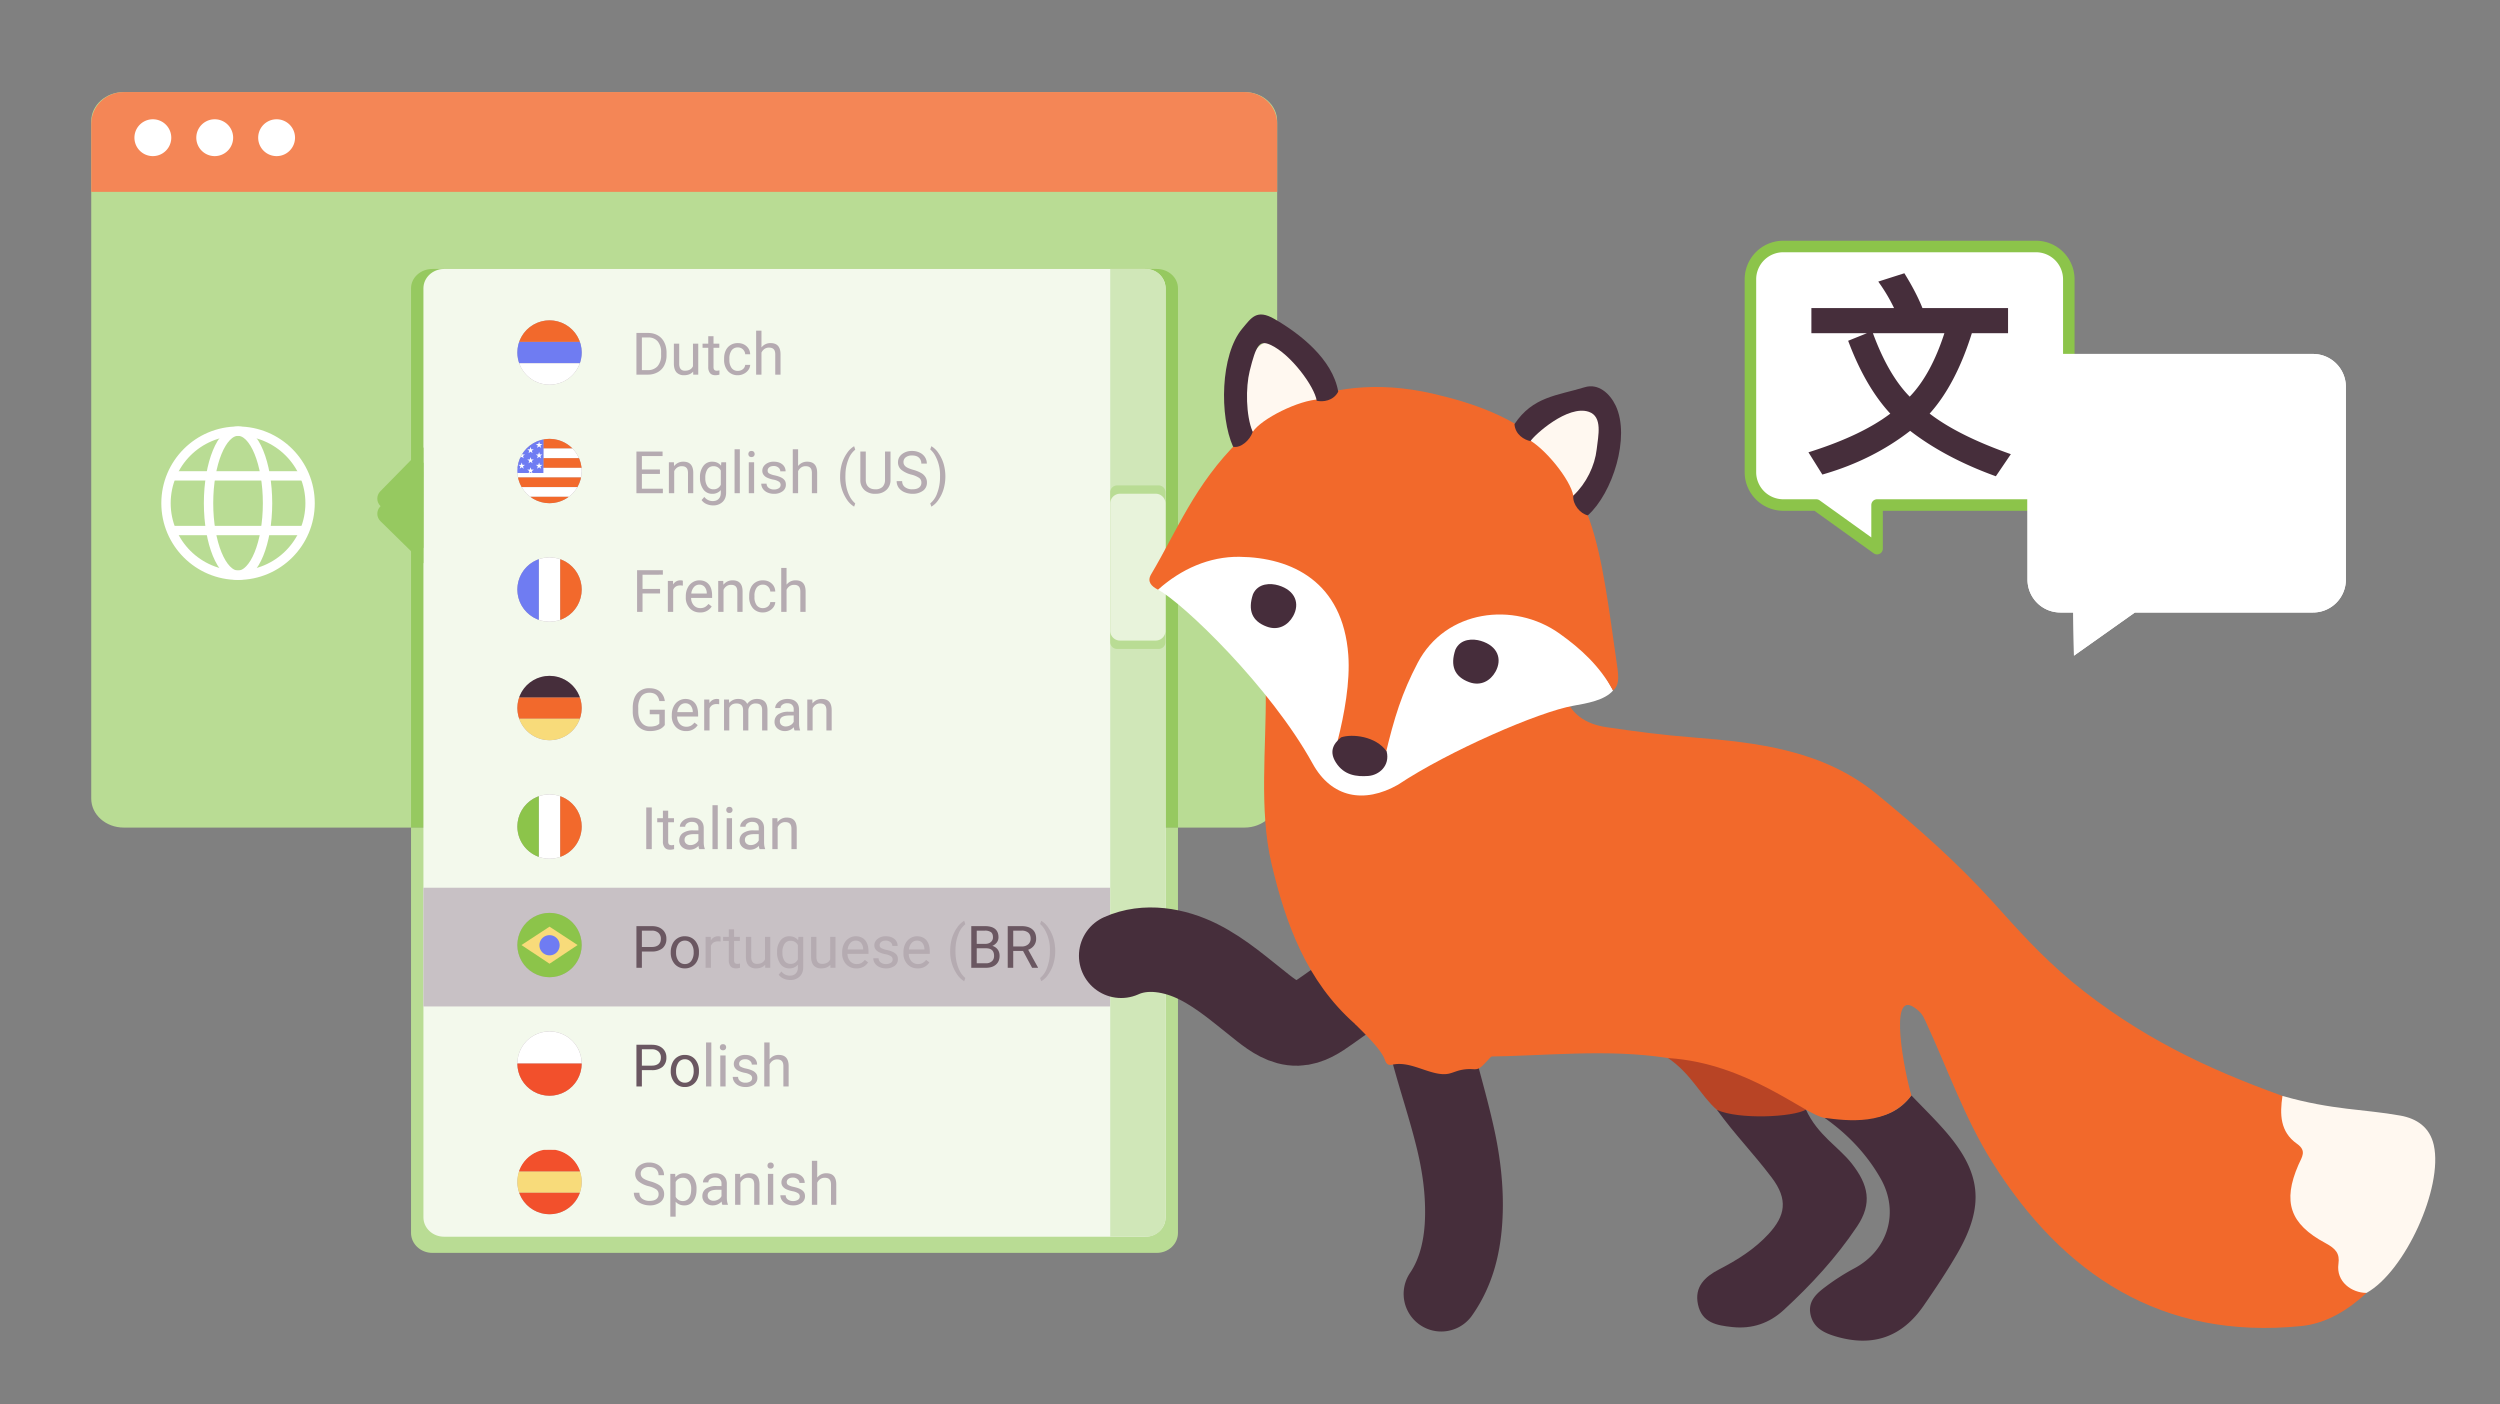 <?xml version="1.0" encoding="UTF-8" standalone="no"?>
<svg viewBox="0 0 267 150" xmlns="http://www.w3.org/2000/svg" xml:space="preserve" style="fill-rule:evenodd;clip-rule:evenodd;stroke-linejoin:round;stroke-miterlimit:10" xmlns:xlink="http://www.w3.org/1999/xlink">
  <rect x="0" y="0" width="267" height="150" fill="#808080" stroke="none"/>
  <defs>
    <path style="fill:none" d="M0 0h266v150H0z" id="reuse-0"/>
    <path d="M0 23.002h-19.024l-6.506 4.61-.078-4.61h-1.374a3.511 3.511 0 0 1-3.511-3.511v-20.59a3.511 3.511 0 0 1 3.511-3.511H0a3.511 3.511 0 0 1 3.511 3.511v20.59A3.511 3.511 0 0 1 0 23.002" style="fill:#fff" id="reuse-1"/>
    <path d="M-1.967-1.967a1.967 1.967 0 1 0 0 3.935 1.967 1.967 0 0 0 0-3.935" style="fill:#fff;fill-rule:nonzero" id="reuse-2"/>
    <path d="m.154-.528.003.066a.191.191 0 0 1 .158-.076c.112 0 .168.063.169.189V0h-.09v-.35C.393-.388.385-.416.367-.434.35-.452.324-.461.288-.461a.13.13 0 0 0-.078.023.155.155 0 0 0-.051.062V0H.068v-.528h.086Z" style="fill:#b5abb1;fill-rule:nonzero" id="reuse-3"/>
    <path d="M.047-.269a.31.31 0 0 1 .057-.196.182.182 0 0 1 .151-.073c.065 0 .115.023.151.068l.005-.058h.082v.515c0 .069-.02.123-.061.162a.225.225 0 0 1-.163.059.279.279 0 0 1-.112-.024.2.2 0 0 1-.083-.067L.121.063a.177.177 0 0 0 .142.071C.307.134.341.122.365.097.39.072.402.038.402-.007v-.046A.184.184 0 0 1 .254.01a.18.18 0 0 1-.15-.075.33.33 0 0 1-.057-.204Zm.091.011a.24.24 0 0 0 .036.14.12.12 0 0 0 .103.051.13.13 0 0 0 .125-.078v-.241a.133.133 0 0 0-.124-.075.12.12 0 0 0-.103.051.256.256 0 0 0-.037.152Z" style="fill:#b5abb1;fill-rule:nonzero" id="reuse-4"/>
    <path style="fill:#b5abb1;fill-rule:nonzero" d="M.076-.75h.09V0h-.09z" id="reuse-5"/>
    <path d="M.167 0H.076v-.528h.091V0ZM.069-.668c0-.015.004-.027.013-.038.009-.01.022-.015.04-.015.018 0 .031.005.04.015a.057.057 0 0 1 .014.038.052.052 0 0 1-.014.036c-.009.01-.022.015-.04.015-.018 0-.031-.005-.04-.015a.052.052 0 0 1-.013-.036Z" style="fill:#b5abb1;fill-rule:nonzero" id="reuse-6"/>
    <path d="M.376-.14a.064.064 0 0 0-.028-.057.255.255 0 0 0-.096-.035.45.45 0 0 1-.109-.035.155.155 0 0 1-.059-.049.115.115 0 0 1-.02-.067c0-.044.019-.08.055-.11A.217.217 0 0 1 .26-.538c.06 0 .108.015.146.046a.148.148 0 0 1 .055.119h-.09a.082.082 0 0 0-.032-.064.117.117 0 0 0-.079-.027c-.033 0-.059.007-.077.022a.066.066 0 0 0-.028.056c0 .022.008.038.026.049a.31.31 0 0 0 .093.032c.045.01.082.022.11.036a.16.16 0 0 1 .062.05c.014.02.02.044.02.073a.135.135 0 0 1-.056.113.235.235 0 0 1-.147.043.268.268 0 0 1-.113-.023.188.188 0 0 1-.076-.062.156.156 0 0 1-.028-.088h.091a.088.088 0 0 0 .036.072.142.142 0 0 0 .09.027.145.145 0 0 0 .082-.021.063.063 0 0 0 .031-.055Z" style="fill:#b5abb1;fill-rule:nonzero" id="reuse-7"/>
    <path d="M.159-.464a.19.19 0 0 1 .156-.074c.112 0 .168.063.169.189V0h-.09v-.35C.393-.388.385-.416.367-.434.35-.452.324-.461.288-.461a.13.13 0 0 0-.078.023.155.155 0 0 0-.051.062V0H.068v-.75h.091v.286Z" style="fill:#b5abb1;fill-rule:nonzero" id="reuse-8"/>
    <path d="M.065-.289c0-.073.01-.144.029-.211.02-.068.05-.13.089-.185a.378.378 0 0 1 .121-.117l.019.059a.384.384 0 0 0-.117.167.715.715 0 0 0-.05.252l-.001.041c0 .126.023.235.069.327a.388.388 0 0 0 .099.13L.304.229A.39.39 0 0 1 .18.108a.676.676 0 0 1-.115-.397Z" style="fill:#b5abb1;fill-rule:nonzero" id="reuse-9"/>
    <path d="M.292-.317a.443.443 0 0 1-.176-.085.164.164 0 0 1-.054-.125c0-.056.022-.102.067-.139a.268.268 0 0 1 .174-.055.29.29 0 0 1 .131.029.212.212 0 0 1 .089.078.198.198 0 0 1 .031.109H.46a.133.133 0 0 0-.041-.102C.392-.632.353-.644.303-.644a.167.167 0 0 0-.108.031.1.1 0 0 0-.039.084c0 .029.013.054.037.074.025.02.067.038.126.055a.587.587 0 0 1 .138.055.2.2 0 0 1 .074.07.172.172 0 0 1 .025.094.167.167 0 0 1-.068.139.292.292 0 0 1-.18.052.35.35 0 0 1-.137-.028.24.24 0 0 1-.098-.077.197.197 0 0 1-.034-.111h.094c0 .043.016.077.048.102a.2.2 0 0 0 .127.037c.05 0 .088-.01.114-.03A.1.1 0 0 0 .461-.18a.095.095 0 0 0-.036-.08.417.417 0 0 0-.133-.057Z" style="fill:#b5abb1;fill-rule:nonzero" id="reuse-10"/>
    <path d="M.277-.284c0 .073-.01.142-.029.209a.61.61 0 0 1-.087.184.365.365 0 0 1-.123.12L.019.174a.387.387 0 0 0 .12-.179.767.767 0 0 0 .047-.269V-.29a.683.683 0 0 0-.081-.348.38.38 0 0 0-.086-.109l.019-.055a.37.37 0 0 1 .122.119.638.638 0 0 1 .088.184.787.787 0 0 1 .029.215Z" style="fill:#b5abb1;fill-rule:nonzero" id="reuse-11"/>
    <path d="M.288.01a.231.231 0 0 1-.175-.071.262.262 0 0 1-.068-.189v-.016c0-.053.01-.099.03-.14a.228.228 0 0 1 .084-.097.214.214 0 0 1 .117-.035c.069 0 .122.023.161.068.038.045.057.11.057.194v.038H.136a.186.186 0 0 0 .045.126c.03.032.067.048.111.048a.163.163 0 0 0 .082-.019.238.238 0 0 0 .058-.052l.055.043A.222.222 0 0 1 .288.01ZM.276-.464a.117.117 0 0 0-.091.04.192.192 0 0 0-.046.111h.264v-.006a.17.17 0 0 0-.037-.107.114.114 0 0 0-.09-.038Z" style="fill:#b5abb1;fill-rule:nonzero" id="reuse-12"/>
    <path d="M.324-.447a.215.215 0 0 0-.045-.004c-.059 0-.099.026-.12.076V0H.068v-.528h.088l.002.061a.14.14 0 0 1 .126-.071c.017 0 .031.002.04.007v.084Z" style="fill:#b5abb1;fill-rule:nonzero" id="reuse-13"/>
    <path d="M.395 0a.157.157 0 0 1-.013-.056.2.2 0 0 1-.151.066.19.19 0 0 1-.128-.044.145.145 0 0 1-.05-.112c0-.055.021-.098.063-.129A.3.3 0 0 1 .292-.32H.38v-.042a.1.1 0 0 0-.028-.075C.333-.456.305-.465.269-.465a.13.13 0 0 0-.081.024c-.022.016-.033.036-.033.059H.064c0-.026.009-.052.028-.076a.197.197 0 0 1 .076-.059.264.264 0 0 1 .106-.021c.061 0 .108.015.143.046.034.03.052.072.054.125v.243c0 .049.006.088.018.116V0H.395Zm-.15-.069a.153.153 0 0 0 .08-.022.126.126 0 0 0 .055-.057v-.108H.31c-.111 0-.166.032-.166.097 0 .028.009.05.028.066a.109.109 0 0 0 .073.024Z" style="fill:#b5abb1;fill-rule:nonzero" id="reuse-14"/>
    <path d="M.28-.064c.033 0 .061-.01.085-.029a.106.106 0 0 0 .04-.074H.49a.159.159 0 0 1-.031.087.205.205 0 0 1-.077.065A.214.214 0 0 1 .28.01a.216.216 0 0 1-.171-.072.285.285 0 0 1-.064-.197v-.015c0-.052.009-.098.028-.138a.212.212 0 0 1 .082-.093.23.23 0 0 1 .125-.033c.059 0 .108.018.147.053.04.036.061.082.063.138H.405a.128.128 0 0 0-.039-.084.12.12 0 0 0-.086-.033.127.127 0 0 0-.107.05.234.234 0 0 0-.038.143v.017a.23.23 0 0 0 .038.141.126.126 0 0 0 .107.049Z" style="fill:#b5abb1;fill-rule:nonzero" id="reuse-15"/>
    <path d="M.191-.656v.128H.29v.07H.191v.328c0 .021.004.037.013.047.009.011.024.016.045.016.01 0 .025-.002.043-.006V0a.245.245 0 0 1-.069.01C.182.01.152-.002.131-.027a.16.16 0 0 1-.03-.104v-.327H.004v-.07h.097v-.128h.09Z" style="fill:#b5abb1;fill-rule:nonzero" id="reuse-16"/>
    <path d="M.395-.052C.359-.011.308.01.24.01a.167.167 0 0 1-.129-.049C.082-.072.067-.12.066-.185v-.343h.091v.341c0 .08.032.12.097.12.069 0 .115-.026.138-.077v-.384h.09V0H.396L.395-.052Z" style="fill:#b5abb1;fill-rule:nonzero" id="reuse-17"/>
    <path d="M.176-.278V0H.083v-.711h.262c.078 0 .138.02.183.06a.2.2 0 0 1 .066.157.202.202 0 0 1-.065.16.276.276 0 0 1-.185.056H.176Zm0-.077h.169c.05 0 .088-.012.115-.035C.487-.414.5-.448.5-.493a.135.135 0 0 0-.04-.102.16.16 0 0 0-.11-.039H.176v.279Z" style="fill:#6a5761;fill-rule:nonzero" id="reuse-18"/>
    <path d="M.044-.269a.32.32 0 0 1 .031-.14.225.225 0 0 1 .209-.129c.072 0 .13.025.175.075a.287.287 0 0 1 .066.198v.007a.31.31 0 0 1-.029.138.227.227 0 0 1-.211.13.223.223 0 0 1-.174-.075.29.29 0 0 1-.067-.198v-.006Zm.091.011a.23.23 0 0 0 .041.141.132.132 0 0 0 .109.053.13.13 0 0 0 .11-.054.247.247 0 0 0 .04-.151.23.23 0 0 0-.041-.141.132.132 0 0 0-.11-.054.133.133 0 0 0-.108.053.25.25 0 0 0-.041.153Z" style="fill:#6a5761;fill-rule:nonzero" id="reuse-19"/>
    <path d="M-3.436-3.436a3.435 3.435 0 1 0 0 6.87 3.435 3.435 0 0 0 0-6.87" style="fill:#b5abb1" id="reuse-20"/>
    <path d="m0-.667.082.255h.269l-.217.157L.216 0 0-.158-.217 0l.083-.255-.217-.157h.268L0-.667Z" style="fill:#fff;fill-rule:nonzero" id="reuse-21"/>
    <path d="m0-.667.083.255h.268l-.217.157L.217 0 0-.158-.216 0l.082-.255-.217-.157h.269L0-.667Z" style="fill:#fff;fill-rule:nonzero" id="reuse-22"/>
    <path d="m0-.667.082.254h.269l-.217.158L.216 0 0-.158-.217 0l.083-.255-.217-.158h.268L0-.667Z" style="fill:#fff;fill-rule:nonzero" id="reuse-23"/>
    <path d="M-8.125-7.354h6.582c.611 0 1.105.495 1.106 1.105V.18l-7.688-7.534Z" style="fill:#96c960" id="reuse-24"/>
  </defs>
  <g transform="translate(.5)">
    <use style="fill:none" xlink:href="#reuse-0"/>
    <clipPath id="a">
      <use xlink:href="#reuse-0"/>
    </clipPath>
    <g clip-path="url(#a)">
      <path d="M0 22.954h-16.968v4.658l-6.491-4.658h-3.523a3.511 3.511 0 0 1-3.511-3.511v-20.59a3.511 3.511 0 0 1 3.511-3.511H0a3.511 3.511 0 0 1 3.511 3.511v20.59A3.511 3.511 0 0 1 0 22.954Z" style="fill:#fff;stroke:#8cc44a;stroke-width:1.23px" transform="translate(216.938 30.983)"/>
      <use style="fill:#fff" transform="translate(246.529 42.413)" xlink:href="#reuse-1"/>
      <use style="fill:#8cc44a" transform="translate(246.529 42.413)" xlink:href="#reuse-1"/>
      <path d="M0-8.876h7.633C6.681-5.931 5.436-3.654 3.928-2.1 2.414-3.63 1.102-5.89.021-8.82L0-8.876ZM14.376 3.917c-3.553-1.275-6.35-2.689-8.319-4.206 1.855-2.061 3.371-4.947 4.507-8.587h3.867v-2.684H5.288c-.423-1.066-1.032-2.25-1.812-3.524l-.119-.195-2.786.889.225.324a17.81 17.81 0 0 1 1.459 2.506h-8.828v2.684h5.932l-2.006.809.102.267c1.19 3.119 2.669 5.645 4.4 7.513-2.002 1.522-4.823 2.873-8.386 4.018l-.356.114 1.486 2.376.212-.062C-1.742 5.15 1.34 3.6 3.975 1.551c2.44 1.887 5.447 3.493 8.94 4.774l.213.078 1.601-2.359-.353-.127Z" style="fill:#462e3b;fill-rule:nonzero" transform="translate(199.529 44.462)"/>
      <path d="M0 5.531h8.226L4.127-4.041 0 5.531Zm11.377 7.336L9.229 7.881H-1.003l-2.15 4.986h-2.982l9-20.203H5.33l8.997 20.203h-2.95Z" style="fill:#fff;fill-rule:nonzero" transform="translate(228.924 48.805)"/>
      <path d="M0-45.431v43.298C0-.957 1.022 0 2.279 0h77.363c1.256 0 2.267-.957 2.267-2.133v-43.298H0Z" style="fill:#b9dc94" transform="translate(43.398 133.808)"/>
      <path d="M0-72.35V.001c0 1.711-1.559 3.1-3.479 3.1h-119.709c-1.91 0-3.469-1.38-3.469-3.091v-72.36c0-1.711 1.559-3.101 3.48-3.101H-3.479c1.92 0 3.479 1.39 3.479 3.101" style="fill:#b9dc94;fill-rule:nonzero" transform="translate(135.901 85.284)"/>
      <path d="M0-3.882v7.271h-126.657v-7.271c0-1.871 1.559-3.389 3.48-3.389H-3.479C-1.559-7.271 0-5.753 0-3.882" style="fill:#f48656;fill-rule:nonzero" transform="translate(135.901 17.104)"/>
      <use style="fill:#fff;fill-rule:nonzero" transform="matrix(0 -1 -1 0 15.825 12.739)" xlink:href="#reuse-2"/>
      <use style="fill:#fff;fill-rule:nonzero" transform="matrix(0 -1 -1 0 22.433 12.739)" xlink:href="#reuse-2"/>
      <use style="fill:#fff;fill-rule:nonzero" transform="matrix(0 -1 -1 0 29.042 12.739)" xlink:href="#reuse-2"/>
      <path d="M0 59.652V2.065C0 .926-1.011 0-2.268 0H-79.63c-1.257 0-2.279.926-2.279 2.065v57.587H0Z" style="fill:#96c960" transform="translate(125.308 28.725)"/>
      <path d="M0-99.227V.001C0 1.14-.978 2.065-2.193 2.065h-74.863c-1.215 0-2.205-.925-2.205-2.064v-99.228c0-1.139.99-2.065 2.205-2.065h74.863c1.215 0 2.193.926 2.193 2.065" style="fill:#f3f9ec" transform="translate(123.983 130.017)"/>
      <path style="fill:#c8c1c5" d="M44.722 42.51h73.348v12.681H44.722z" transform="matrix(-1 0 0 1 162.792 52.299)"/>
      <path d="M0-99.227V.001a2.057 2.057 0 0 1-2.054 2.064h-3.85v-103.357h3.85c1.139 0 2.054.926 2.054 2.065" style="fill:#d0e7b8" transform="translate(123.975 130.017)"/>
      <path d="M0 17.469h-4.425a.74.74 0 0 1-.74-.74V.74a.74.74 0 0 1 .74-.74H0a.74.74 0 0 1 .739.74v15.989a.74.74 0 0 1-.739.74" style="fill:#b9dc94" transform="translate(123.235 51.84)"/>
      <path d="M0 15.683h-3.802a1.052 1.052 0 0 1-1.052-1.051V1.051C-4.854.471-4.383 0-3.802 0H0c.58 0 1.051.471 1.051 1.051v13.581c0 .58-.471 1.051-1.051 1.051" style="fill:#e8f3db" transform="translate(122.924 52.731)"/>
      <path d="M.484-.329H.176v.252h.358V0H.083v-.711h.446v.077H.176v.229h.308v.076Z" style="fill:#b5abb1;fill-rule:nonzero" transform="translate(66.951 52.676) scale(6.26)"/>
      <use style="fill:#b5abb1;fill-rule:nonzero" transform="translate(70.51 52.676) scale(6.26)" xlink:href="#reuse-3"/>
      <use style="fill:#b5abb1;fill-rule:nonzero" transform="translate(73.964 52.676) scale(6.26)" xlink:href="#reuse-4"/>
      <use style="fill:#b5abb1;fill-rule:nonzero" transform="translate(77.476 52.676) scale(6.26)" xlink:href="#reuse-5"/>
      <use style="fill:#b5abb1;fill-rule:nonzero" transform="translate(78.995 52.676) scale(6.26)" xlink:href="#reuse-6"/>
      <use style="fill:#b5abb1;fill-rule:nonzero" transform="translate(80.514 52.676) scale(6.26)" xlink:href="#reuse-7"/>
      <use style="fill:#b5abb1;fill-rule:nonzero" transform="translate(83.742 52.676) scale(6.26)" xlink:href="#reuse-8"/>
      <use style="fill:#b5abb1;fill-rule:nonzero" transform="translate(88.818 52.676) scale(6.26)" xlink:href="#reuse-9"/>
      <path d="M.583-.711v.483a.225.225 0 0 1-.063.165.254.254 0 0 1-.17.072L.325.01a.265.265 0 0 1-.186-.063.225.225 0 0 1-.071-.174v-.484h.093v.482c0 .051.014.091.043.119.028.029.068.043.121.043a.167.167 0 0 0 .122-.042.166.166 0 0 0 .042-.12v-.482h.094Z" style="fill:#b5abb1;fill-rule:nonzero" transform="translate(90.958 52.676) scale(6.26)"/>
      <use style="fill:#b5abb1;fill-rule:nonzero" transform="translate(95.017 52.676) scale(6.26)" xlink:href="#reuse-10"/>
      <use style="fill:#b5abb1;fill-rule:nonzero" transform="translate(98.731 52.676) scale(6.26)" xlink:href="#reuse-11"/>
      <path d="M.607-.093a.216.216 0 0 1-.1.077.415.415 0 0 1-.151.026.275.275 0 0 1-.259-.157.398.398 0 0 1-.037-.174v-.062c0-.107.025-.19.075-.249a.26.26 0 0 1 .21-.089c.074 0 .134.019.179.057a.245.245 0 0 1 .083.162H.514C.496-.597.44-.644.346-.644c-.063 0-.111.022-.143.066a.316.316 0 0 0-.049.192v.058c0 .08.018.143.054.19a.176.176 0 0 0 .148.071.323.323 0 0 0 .093-.012.139.139 0 0 0 .065-.039v-.159H.35v-.077h.257v.261Z" style="fill:#b5abb1;fill-rule:nonzero" transform="translate(66.701 78.016) scale(6.26)"/>
      <use style="fill:#b5abb1;fill-rule:nonzero" transform="translate(70.966 78.016) scale(6.26)" xlink:href="#reuse-12"/>
      <use style="fill:#b5abb1;fill-rule:nonzero" transform="translate(74.282 78.016) scale(6.26)" xlink:href="#reuse-13"/>
      <path d="m.153-.528.003.058a.196.196 0 0 1 .157-.068c.073 0 .124.028.15.085a.206.206 0 0 1 .069-.062.208.208 0 0 1 .1-.023c.116 0 .175.061.177.184V0H.718v-.349c0-.037-.008-.066-.026-.084C.675-.452.646-.461.605-.461a.12.12 0 0 0-.083.03.125.125 0 0 0-.039.08V0h-.09v-.346c0-.077-.038-.115-.113-.115-.059 0-.1.025-.122.075V0h-.09v-.528h.085Z" style="fill:#b5abb1;fill-rule:nonzero" transform="translate(76.4 78.016) scale(6.26)"/>
      <use style="fill:#b5abb1;fill-rule:nonzero" transform="translate(81.888 78.016) scale(6.26)" xlink:href="#reuse-14"/>
      <use style="fill:#b5abb1;fill-rule:nonzero" transform="translate(85.293 78.016) scale(6.26)" xlink:href="#reuse-3"/>
      <path d="M.475-.314H.176V0H.083v-.711h.44v.077H.176v.243h.299v.077Z" style="fill:#b5abb1;fill-rule:nonzero" transform="translate(67.02 65.347) scale(6.26)"/>
      <use style="fill:#b5abb1;fill-rule:nonzero" transform="translate(70.4 65.347) scale(6.26)" xlink:href="#reuse-13"/>
      <use style="fill:#b5abb1;fill-rule:nonzero" transform="translate(72.461 65.347) scale(6.26)" xlink:href="#reuse-12"/>
      <use style="fill:#b5abb1;fill-rule:nonzero" transform="translate(75.778 65.347) scale(6.26)" xlink:href="#reuse-3"/>
      <use style="fill:#b5abb1;fill-rule:nonzero" transform="translate(79.232 65.347) scale(6.26)" xlink:href="#reuse-15"/>
      <use style="fill:#b5abb1;fill-rule:nonzero" transform="translate(82.509 65.347) scale(6.26)" xlink:href="#reuse-8"/>
      <path style="fill:#b5abb1;fill-rule:nonzero" d="M.089-.711h.094V0H.089z" transform="translate(67.963 90.687) scale(6.26)"/>
      <use style="fill:#b5abb1;fill-rule:nonzero" transform="translate(69.666 90.687) scale(6.26)" xlink:href="#reuse-16"/>
      <use style="fill:#b5abb1;fill-rule:nonzero" transform="translate(71.71 90.687) scale(6.26)" xlink:href="#reuse-14"/>
      <use style="fill:#b5abb1;fill-rule:nonzero" transform="translate(75.116 90.687) scale(6.26)" xlink:href="#reuse-5"/>
      <use style="fill:#b5abb1;fill-rule:nonzero" transform="translate(76.635 90.687) scale(6.26)" xlink:href="#reuse-6"/>
      <use style="fill:#b5abb1;fill-rule:nonzero" transform="translate(78.154 90.687) scale(6.26)" xlink:href="#reuse-14"/>
      <use style="fill:#b5abb1;fill-rule:nonzero" transform="translate(81.56 90.687) scale(6.26)" xlink:href="#reuse-3"/>
      <path d="M.083 0v-.711h.2c.062 0 .117.014.164.041a.27.27 0 0 1 .11.117c.026.05.039.108.04.174v.045a.377.377 0 0 1-.039.176.27.27 0 0 1-.111.116A.338.338 0 0 1 .279 0H.083Zm.093-.634v.557h.099a.216.216 0 0 0 .169-.067.28.28 0 0 0 .06-.192v-.042a.282.282 0 0 0-.057-.188.2.2 0 0 0-.161-.068h-.11Z" style="fill:#b5abb1;fill-rule:nonzero" transform="translate(66.951 40.011) scale(6.26)"/>
      <use style="fill:#b5abb1;fill-rule:nonzero" transform="translate(71.056 40.011) scale(6.26)" xlink:href="#reuse-17"/>
      <use style="fill:#b5abb1;fill-rule:nonzero" transform="translate(74.508 40.011) scale(6.26)" xlink:href="#reuse-16"/>
      <use style="fill:#b5abb1;fill-rule:nonzero" transform="translate(76.553 40.011) scale(6.26)" xlink:href="#reuse-15"/>
      <use style="fill:#b5abb1;fill-rule:nonzero" transform="translate(79.83 40.011) scale(6.26)" xlink:href="#reuse-8"/>
      <use style="fill:#6a5761;fill-rule:nonzero" transform="translate(66.951 103.361) scale(6.26)" xlink:href="#reuse-18"/>
      <use style="fill:#6a5761;fill-rule:nonzero" transform="translate(70.86 103.361) scale(6.26)" xlink:href="#reuse-19"/>
      <use style="fill:#6a5761;fill-rule:nonzero" transform="translate(74.431 103.361) scale(6.26)" xlink:href="#reuse-13"/>
      <use style="fill:#6a5761;fill-rule:nonzero" transform="translate(76.703 103.361) scale(6.26)" xlink:href="#reuse-16"/>
      <use style="fill:#6a5761;fill-rule:nonzero" transform="translate(78.748 103.361) scale(6.26)" xlink:href="#reuse-17"/>
      <use style="fill:#6a5761;fill-rule:nonzero" transform="translate(82.199 103.361) scale(6.26)" xlink:href="#reuse-4"/>
      <use style="fill:#6a5761;fill-rule:nonzero" transform="translate(85.711 103.361) scale(6.26)" xlink:href="#reuse-17"/>
      <use style="fill:#6a5761;fill-rule:nonzero" transform="translate(89.162 103.361) scale(6.26)" xlink:href="#reuse-12"/>
      <use style="fill:#6a5761;fill-rule:nonzero" transform="translate(92.479 103.361) scale(6.26)" xlink:href="#reuse-7"/>
      <use style="fill:#6a5761;fill-rule:nonzero" transform="translate(95.707 103.361) scale(6.26)" xlink:href="#reuse-12"/>
      <use style="fill:#6a5761;fill-rule:nonzero" transform="translate(100.573 103.361) scale(6.26)" xlink:href="#reuse-9"/>
      <path d="M.083 0v-.711h.232c.077 0 .135.016.174.048.039.032.058.079.058.142a.144.144 0 0 1-.028.088.191.191 0 0 1-.077.059.167.167 0 0 1 .091.061c.022.03.033.066.033.108 0 .064-.02.114-.062.15C.463-.018.405 0 .329 0H.083Zm.093-.333v.256h.155a.146.146 0 0 0 .103-.034C.46-.133.472-.164.472-.204c0-.086-.046-.129-.139-.129H.176Zm0-.075h.142c.041 0 .074-.01.098-.031a.1.1 0 0 0 .037-.083c0-.039-.011-.068-.034-.086a.175.175 0 0 0-.104-.026H.176v.226Z" style="fill:#6a5761;fill-rule:nonzero" transform="translate(102.713 103.361) scale(6.26)"/>
      <path d="M.343-.288H.176V0H.082v-.711h.235c.08 0 .142.018.185.055.043.036.065.089.065.159a.193.193 0 0 1-.036.116.21.21 0 0 1-.1.073l.167.302V0h-.1L.343-.288ZM.176-.364H.32A.161.161 0 0 0 .431-.4a.124.124 0 0 0 .042-.097c0-.044-.013-.078-.04-.102A.166.166 0 0 0 .32-.634H.176v.27Z" style="fill:#6a5761;fill-rule:nonzero" transform="translate(106.611 103.361) scale(6.26)"/>
      <use style="fill:#6a5761;fill-rule:nonzero" transform="translate(110.465 103.361) scale(6.26)" xlink:href="#reuse-11"/>
      <use style="fill:#b5abb1;fill-rule:nonzero" transform="translate(66.951 116.032) scale(6.26)" xlink:href="#reuse-18"/>
      <use style="fill:#b5abb1;fill-rule:nonzero" transform="translate(70.86 116.032) scale(6.26)" xlink:href="#reuse-19"/>
      <use style="fill:#b5abb1;fill-rule:nonzero" transform="translate(74.431 116.032) scale(6.26)" xlink:href="#reuse-5"/>
      <use style="fill:#b5abb1;fill-rule:nonzero" transform="translate(75.95 116.032) scale(6.26)" xlink:href="#reuse-6"/>
      <use style="fill:#b5abb1;fill-rule:nonzero" transform="translate(77.47 116.032) scale(6.26)" xlink:href="#reuse-7"/>
      <use style="fill:#b5abb1;fill-rule:nonzero" transform="translate(80.698 116.032) scale(6.26)" xlink:href="#reuse-8"/>
      <use style="fill:#b5abb1;fill-rule:nonzero" transform="translate(66.951 128.672) scale(6.26)" xlink:href="#reuse-10"/>
      <path d="M.515-.258c0 .08-.019.145-.056.194A.176.176 0 0 1 .31.01a.194.194 0 0 1-.151-.061v.254H.068v-.731h.083l.004.058a.188.188 0 0 1 .154-.068.18.18 0 0 1 .15.072.318.318 0 0 1 .056.199v.009ZM.424-.269A.231.231 0 0 0 .386-.41a.122.122 0 0 0-.104-.051.132.132 0 0 0-.123.072v.253a.133.133 0 0 0 .124.072.123.123 0 0 0 .103-.051C.412-.15.424-.201.424-.269Z" style="fill:#b5abb1;fill-rule:nonzero" transform="translate(70.665 128.672) scale(6.26)"/>
      <use style="fill:#b5abb1;fill-rule:nonzero" transform="translate(74.178 128.672) scale(6.26)" xlink:href="#reuse-14"/>
      <use style="fill:#b5abb1;fill-rule:nonzero" transform="translate(77.583 128.672) scale(6.26)" xlink:href="#reuse-3"/>
      <use style="fill:#b5abb1;fill-rule:nonzero" transform="translate(81.037 128.672) scale(6.26)" xlink:href="#reuse-6"/>
      <use style="fill:#b5abb1;fill-rule:nonzero" transform="translate(82.556 128.672) scale(6.26)" xlink:href="#reuse-7"/>
      <use style="fill:#b5abb1;fill-rule:nonzero" transform="translate(85.784 128.672) scale(6.26)" xlink:href="#reuse-8"/>
      <g>
        <use style="fill:#b5abb1" transform="matrix(0 -1 -1 0 58.19 34.214)" xlink:href="#reuse-20"/>
      </g>
      <g>
        <clipPath id="b">
          <path d="M54.754 37.649a3.435 3.435 0 1 0 6.87.001 3.435 3.435 0 0 0-6.87-.001Z" clip-rule="nonzero"/>
        </clipPath>
        <g clip-path="url(#b)">
          <path style="fill:#6f7cf2" d="M54.754 111.206h6.871v2.29h-6.871z" transform="matrix(-1 0 0 1 116.379 -74.702)"/>
          <path style="fill:#f2692c" d="M54.754 113.496h6.871v2.291h-6.871z" transform="matrix(-1 0 0 1 116.379 -79.283)"/>
          <path style="fill:#fff" d="M54.754 108.915h6.871v2.291h-6.871z" transform="matrix(-1 0 0 1 116.379 -70.121)"/>
        </g>
      </g>
      <g>
        <use style="fill:#b5abb1" transform="matrix(0 -1 -1 0 58.19 46.87)" xlink:href="#reuse-20"/>
      </g>
      <g>
        <use style="fill:#b5abb1" transform="matrix(0 -1 -1 0 58.19 59.527)" xlink:href="#reuse-20"/>
      </g>
      <g>
        <clipPath id="c">
          <path d="M54.754 62.963a3.435 3.435 0 1 0 6.87 0 3.435 3.435 0 0 0-6.87 0Z" clip-rule="nonzero"/>
        </clipPath>
        <g clip-path="url(#c)">
          <path style="fill:#fff" d="M57.044 83.602h2.29v6.872h-2.29z" transform="translate(0 -24.076)"/>
          <path style="fill:#f2692c" d="M59.334 83.602h2.291v6.872h-2.291z" transform="translate(0 -24.076)"/>
          <path style="fill:#6f7cf2" d="M54.754 83.602h2.29v6.872h-2.29z" transform="translate(0 -24.076)"/>
        </g>
      </g>
      <g>
        <use style="fill:#b5abb1" transform="matrix(0 -1 -1 0 58.19 72.183)" xlink:href="#reuse-20"/>
      </g>
      <g>
        <clipPath id="d">
          <path d="M54.754 75.619a3.435 3.435 0 1 0 6.87 0 3.435 3.435 0 0 0-6.87 0Z" clip-rule="nonzero"/>
        </clipPath>
        <g clip-path="url(#d)">
          <path style="fill:#f2692c" d="M54.754 73.236h6.871v2.291h-6.871z" transform="matrix(-1 0 0 1 116.379 1.237)"/>
          <path style="fill:#462e3b" d="M54.754 75.527h6.871v2.291h-6.871z" transform="matrix(-1 0 0 1 116.379 -3.345)"/>
          <path style="fill:#f8db7a" d="M54.754 70.946h6.871v2.291h-6.871z" transform="matrix(-1 0 0 1 116.379 5.817)"/>
        </g>
      </g>
      <g>
        <use style="fill:#b5abb1" transform="matrix(0 -1 -1 0 58.19 84.84)" xlink:href="#reuse-20"/>
      </g>
      <g>
        <clipPath id="e">
          <path d="M54.754 88.275a3.435 3.435 0 1 0 6.87.001 3.435 3.435 0 0 0-6.87-.001Z" clip-rule="nonzero"/>
        </clipPath>
        <g clip-path="url(#e)">
          <path style="fill:#fff" d="M57.044 58.29h2.29v6.871h-2.29z" transform="translate(0 26.549)"/>
          <path style="fill:#f2692c" d="M59.334 58.29h2.291v6.871h-2.291z" transform="translate(0 26.549)"/>
          <path style="fill:#8cc44a" d="M54.754 58.29h2.29v6.871h-2.29z" transform="translate(0 26.549)"/>
        </g>
      </g>
      <g>
        <use style="fill:#b5abb1" transform="matrix(0 -1 -1 0 58.19 97.496)" xlink:href="#reuse-20"/>
      </g>
      <g>
        <clipPath id="f">
          <path d="M54.754 100.931a3.435 3.435 0 1 0 6.87 0 3.435 3.435 0 0 0-6.87 0Z" clip-rule="nonzero"/>
        </clipPath>
        <g clip-path="url(#f)">
          <path style="fill:#8cc44a" d="M57.044 45.633h2.29v6.871h-2.29zM59.334 45.633h2.291v6.871h-2.291zM54.754 45.633h2.29v6.871h-2.29z" transform="translate(0 51.863)"/>
        </g>
      </g>
      <g>
        <use style="fill:#b5abb1" transform="matrix(0 -1 -1 0 58.19 110.152)" xlink:href="#reuse-20"/>
      </g>
      <g>
        <clipPath id="g">
          <path d="M54.754 113.588a3.435 3.435 0 1 0 6.87 0 3.435 3.435 0 0 0-6.87 0Z" clip-rule="nonzero"/>
        </clipPath>
        <g clip-path="url(#g)">
          <path style="fill:#fff" d="M54.754 36.413h6.871v3.436h-6.871z" transform="matrix(-1 0 0 1 116.379 73.738)"/>
          <path style="fill:#f2502c" d="M54.754 32.977h6.871v3.436h-6.871z" transform="matrix(-1 0 0 1 116.379 80.61)"/>
        </g>
      </g>
      <g>
        <clipPath id="h">
          <path d="M54.754 50.306a3.435 3.435 0 1 0 6.87 0 3.435 3.435 0 0 0-6.87 0Z" clip-rule="nonzero"/>
        </clipPath>
        <g clip-path="url(#h)">
          <path style="fill:#f2692c" d="M57.535 102.098h4.756v1.032h-4.756z" transform="translate(0 -55.228)"/>
          <path style="fill:#fff" d="M57.535 101.067h4.756v1.031h-4.756z" transform="translate(0 -53.165)"/>
          <path style="fill:#f2692c" d="M57.535 100.035h4.756v1.032h-4.756z" transform="translate(0 -51.102)"/>
          <path style="fill:#fff" d="M54.515 99.004h7.773v1.031h-7.773z" transform="translate(0 -49.039)"/>
          <path style="fill:#f2692c" d="M54.515 97.972h7.773v1.032h-7.773z" transform="translate(0 -46.976)"/>
          <path style="fill:#fff" d="M54.515 96.941h7.773v1.031h-7.773z" transform="translate(0 -44.913)"/>
          <path style="fill:#f2692c" d="M54.521 95.91h7.773v1.032h-7.773z" transform="translate(0 -42.852)"/>
          <path style="fill:#6f7cf2" d="M53.652 99.487h3.883v4.468h-3.883z" transform="translate(0 -53.442)"/>
          <use style="fill:#fff;fill-rule:nonzero" transform="translate(57.076 47.834)" xlink:href="#reuse-21"/>
          <use style="fill:#fff;fill-rule:nonzero" transform="translate(57.076 48.947)" xlink:href="#reuse-21"/>
          <use style="fill:#fff;fill-rule:nonzero" transform="translate(56.161 48.398)" xlink:href="#reuse-22"/>
          <use style="fill:#fff;fill-rule:nonzero" transform="translate(56.161 49.484)" xlink:href="#reuse-22"/>
          <path d="m0-.667.083.254h.268l-.217.158L.217 0 0-.158-.216 0l.082-.255-.217-.158h.269L0-.667Z" style="fill:#fff;fill-rule:nonzero" transform="translate(56.161 50.57)"/>
          <use style="fill:#fff;fill-rule:nonzero" transform="translate(57.076 50.06)" xlink:href="#reuse-23"/>
          <use style="fill:#fff;fill-rule:nonzero" transform="translate(55.218 48.947)" xlink:href="#reuse-21"/>
          <use style="fill:#fff;fill-rule:nonzero" transform="translate(55.218 50.06)" xlink:href="#reuse-23"/>
        </g>
      </g>
      <g>
        <path d="M-1.097 3.627h3.601L1.095.331-2.488.306l1.391 3.321Z" style="fill:#f8db7a" transform="scale(-1 1) rotate(-33.628 134.658 147.742)"/>
      </g>
      <g>
        <path d="M-1.079-1.079a1.079 1.079 0 1 0 0 2.158 1.079 1.079 0 0 0 0-2.158" style="fill:#6f7cf2" transform="matrix(0 -1 -1 0 58.19 99.875)"/>
      </g>
      <g>
        <use style="fill:#b5abb1" transform="matrix(0 -1 -1 0 58.19 122.809)" xlink:href="#reuse-20"/>
      </g>
      <g>
        <clipPath id="i">
          <path d="M54.754 126.245a3.435 3.435 0 0 0 6.871 0 3.436 3.436 0 1 0-6.871 0Z" clip-rule="nonzero"/>
        </clipPath>
        <g clip-path="url(#i)">
          <path style="fill:#f8db7a" d="M54.754 22.611h6.871v2.291h-6.871z" transform="matrix(-1 0 0 1 116.379 102.487)"/>
          <path style="fill:#f2502c" d="M54.754 24.901h6.871v2.291h-6.871z" transform="matrix(-1 0 0 1 116.379 97.907)"/>
          <path style="fill:#f2502c" d="M54.754 20.32h6.871v2.291h-6.871z" transform="matrix(-1 0 0 1 116.379 107.069)"/>
        </g>
      </g>
      <g>
        <use style="fill:#96c960" transform="scale(-1 1) rotate(45.536 -94.031 -22.58)" xlink:href="#reuse-24"/>
      </g>
      <g>
        <use style="fill:#f3f9ec" transform="scale(-1 1) rotate(45.536 -92.104 -23.388)" xlink:href="#reuse-24"/>
      </g>
      <g transform="matrix(0 -1 -1 0 24.924 46.047)">
        <circle cx="-7.695" cy=".001" r="7.694" style="fill:none;stroke:#fff;stroke-width:1px;stroke-linejoin:miter"/>
      </g>
      <g transform="matrix(0 -1 -1 0 24.924 50.591)">
        <ellipse cx="-3.15" cy=".001" rx="7.694" ry="3.15" style="fill:none;stroke:#fff;stroke-width:1px;stroke-linejoin:miter"/>
      </g>
      <g>
        <path d="M0 0h14.24" style="fill:none;fill-rule:nonzero;stroke:#fff;stroke-width:1px;stroke-linejoin:miter" transform="translate(17.804 50.823)"/>
      </g>
      <g>
        <path d="M-14.24 0H0" style="fill:none;fill-rule:nonzero;stroke:#fff;stroke-width:1px;stroke-linejoin:miter" transform="matrix(-1 0 0 1 17.804 56.66)"/>
      </g>
      <g>
        <path d="M0 29.653c1.07-1.556 1.578-3.681 1.618-6.128.046-2.503-.31-4.964-.98-7.597-.655-2.627-1.565-5.374-2.377-8.311-.809-2.932-1.536-6.097-1.675-9.497l-.007-.163a4.51 4.51 0 0 1 9.013-.369l.004.17c.007 2.322.461 4.848 1.119 7.523.651 2.682 1.507 5.506 2.194 8.581.699 3.055 1.144 6.466.987 9.822-.075 1.709-.301 3.487-.802 5.281-.502 1.791-1.311 3.591-2.446 5.197l-.059.084A4.017 4.017 0 0 1 0 29.653" style="fill:#462e3b;fill-rule:nonzero" transform="translate(150.079 106.315)"/>
      </g>
      <g>
        <path d="M0-2.196-5.38 1.63c-.979.696-2.037 1.421-3.238 1.457-1.348.042-2.552-.787-3.614-1.616-2.251-1.757-4.399-3.696-6.951-4.975-2.552-1.277-5.656-1.821-8.255-.642" style="fill:none;fill-rule:nonzero;stroke:#462e3b;stroke-width:9.02px;stroke-linecap:round;stroke-linejoin:miter" transform="translate(146.679 106.224)"/>
      </g>
      <g>
        <path d="M0 3.342c.811.82 2.747 2.638 3.172 3.77.081.217.17.457.36.559.175.092.383.041.577.005 1.533-.278 2.995.585 4.503.924.451.101.918.156 1.375.067.328-.065.643-.201.964-.3a4.41 4.41 0 0 1 1.518-.194c.21.01.423.035.627-.025.276-.08.5-.303.709-.52 1.933-2.002 3.684-4.198 5.462-6.359 1.589-1.932 3.202-4.107 3.423-6.683" style="fill:#f2692b" transform="translate(144.205 106.009)"/>
      </g>
      <g>
        <path d="M0-26.893c-2.443 3.293-6.006 2.269-9.269 2.397 2.454 1.735 4.488 3.847 5.985 6.479 2.022 3.555.813 7.667-2.827 9.6a23.753 23.753 0 0 0-3.01 1.922c-.963.716-1.931 1.536-1.663 2.94.281 1.483 1.471 2.039 2.754 2.414C-4.112 0-1.005-1.078 1.316-4.445 2.559-6.246 3.779-8.07 4.877-9.962c3.003-5.177 2.621-8.72-1.379-13.259C2.381-24.487 1.169-25.672 0-26.893" style="fill:#462d3b" transform="translate(203.636 143.885)"/>
      </g>
      <g>
        <path d="M0-20.983c-.225-.139.226.138 0 0-2.807-.055-4.691-2.462-7.489-1.02-.558.287-1.244 1.169-2.012 1.048 1.992 2.736 3.763 4.486 5.835 7.215 1.802 2.372 1.446 4.099-.313 6.016-1.501 1.636-3.344 2.79-5.301 3.802-1.5.776-2.667 1.848-2.251 3.758.424 1.954 2.012 2.222 3.66 2.399 2.113.227 3.95-.402 5.484-1.812 2.932-2.692 5.612-5.6 7.841-8.927 1.664-2.481 1.211-4.457-.571-6.731-1.395-1.779-3.625-3.01-4.883-5.748" style="fill:#462d3b" transform="translate(192.378 139.495)"/>
      </g>
      <g>
        <path d="M-.775.865C1.056-.893 6.58-2.564 8.194-2.27 6.289 1.981 3.298 5.238-.775 7.496c-.976.54-1.984.878-3.083.33C-2.034 5.319-1.93 2.902-.775.865" style="fill:#b84425" transform="scale(1 -1) rotate(19.432 439.732 477.453)"/>
      </g>
      <g>
        <path d="M0 8.571c6.534-.062 13.075-.866 19.602.154 8.507.522 14.724 6.138 16.713 6.387 2.353.312 6.826.896 9.269-2.397-.744-2.534-2.462-11.273.29-9.405.748.508.93.849 1.21 1.454 2.339 5.039 4.188 10.387 7.122 15.055 7.567 12.04 18.132 19.035 33.022 17.526 2.735-.276 5.086-1.783 6.966-3.54-1.226-.605-.95-3.077-1.427-4.304-.4-1.03-5.317-14.55-7.551-16.733C77.177 9.877 69.879 6.438 62.718.555c-3.488-2.938-5.732-5.514-8.396-8.461-3.822-4.23-8.075-7.989-12.461-11.585-5.687-4.66-12.703-5.494-19.669-6.034-3.085-.239-6.122-.634-9.169-1.087-2.289-.341-3.879-1.421-4.589-3.671-4.846 2.182-27.944 2.326-31.803 0 .063 5.762-.731 12.512.604 18.203 1.512 6.439 3.744 12.583 8.918 17.153C-9.441 7.916-7.792 7.916 0 8.571" style="fill:#f2692b" transform="translate(158.052 104.277)"/>
      </g>
      <g>
        <path d="M0 3.82c-.897 1.051-2.808 1.372-4.243 1.628-3.628.628-13.294 4.821-18.73 8.436-3.616 2.051-7.102 1.397-9.115-2.256-4.513-8.192-13.846-17.154-16.513-18.577 2.475-2.217 5.333-5.166 8.526-5.141 5.64.065 29.884 4.641 34.832 8.513C-2.999-1.821-1.396 1.243 0 3.82" style="fill:#fff" transform="translate(171.777 69.926)"/>
      </g>
      <g>
        <path d="M2.107-3.959c1.769.32 2.582 1.277 2.332 2.956C4.246.303 3.218.919 2.107.926.594.938-.427-.161-.024-2.034c.178-.83.806-2.028 2.131-1.925" style="fill:#462d3b" transform="scale(-1 1) rotate(61.316 -122.474 -84.482)"/>
      </g>
      <g>
        <path d="M0-21.037c-.293 1.951-.262 3.836 1.549 5.11 1.081.762.524 1.404.153 2.258C-.003-9.734.777-7.363 4.587-5.322c1.115.6 1.548 1.123 1.392 2.216C5.707-1.195 7.401 0 8.979 0c4.114-2.292 8.194-11.25 7.184-15.782-.424-1.905-1.804-2.836-3.567-3.154-3.948-.71-7.216-.568-12.596-2.101" style="fill:#fff8f0" transform="translate(243.267 138.082)"/>
      </g>
      <g>
        <path d="M2.108-3.96c1.768.321 2.581 1.278 2.332 2.957C4.246.304 3.219.919 2.108.927.595.937-.426-.161-.024-2.033c.178-.831.806-2.029 2.132-1.927" style="fill:#462d3b" transform="scale(-1 1) rotate(61.321 -138.277 -99.737)"/>
      </g>
      <g>
        <path d="M0 27.519c.616-.484.617-1.341.46-2.44-.927-6.462-1.546-11.666-2.952-15.705C-5.163 1.701-9.688-1.972-19.194-4.173-31.636-7.054-38.636-.494-39.928.828c-4.747 4.671-6.638 9.62-9.41 14.286-.467.785.045 1.288.737 1.634 2.479-2.21 5.487-3.544 8.686-3.509 5.634.06 11.061 2.697 11.637 10.48.212 2.871-.428 6.369-1.13 9.131 1.79.243 3.913.077 5.048 1.723.998-4.237 1.824-6.819 3.491-10.005 2.967-5.671 10.263-6.613 15.151-3.13 2.325 1.655 4.317 3.509 5.718 6.081" style="fill:#f2692b" transform="translate(171.776 46.227)"/>
      </g>
      <g>
        <path d="M0 10.057c1.398-1.335 3.051-2.623 3.248-4.406.158-1.414.509-4.483-.971-5.063C.778 0-2.309.448-3.519 1.863c-.503.59-1.117 1.378-1.536 2.039 1.982.929 4.81 4.52 5.055 6.155" style="fill:#fff8f0" transform="translate(167.526 42.893)"/>
      </g>
      <g>
        <path d="M2.521-4.616c1.179.076 1.942.581 2 1.889.074 1.619-.935 2.516-2 3.152C1.52 1.024-.02.874-.593-.579c-.017-2 1.932-3.693 3.114-4.037" style="fill:#462d3b" transform="scale(-1 1) rotate(35.09 -201.942 -192.643)"/>
      </g>
      <g>
        <path d="M0 9.945c-.084.919.739 1.918 1.556 2.09C4.206 9.659 6.108 3.654 4.531.323 3.906-.997 2.666-2.09 1.226-1.651c-2.956.905-5.542.99-7.506 3.942.071 1.117 1.059 1.695 1.712 1.815C-4.15 3.443-.586.203 1.66.976c1.503.516 1 2.572.843 3.986C2.305 6.747 1.398 8.61 0 9.945" style="fill:#462d3b" transform="translate(167.526 43.005)"/>
      </g>
      <g>
        <path d="M0 9.649c-.739-1.786-1.729-3.632-1.189-5.342C-.762 2.95.16 0 1.748.068c1.609.069 4.25 1.728 4.785 3.512.221.743.503 1.809.618 2.586C4.963 6.212.885 8.253 0 9.649" style="fill:#fff8f0" transform="translate(133.287 36.486)"/>
      </g>
      <g>
        <path d="M0 11.42c-.296.875-1.272 1.754-2.09 1.581-1.461-3.245-1.385-9.829.995-12.642C-.15-.755.41-1.754 2.331-.644 5.009.901 8.535 3.623 9.136 7.116c-.517.993-1.656 1.122-2.299.969-.216-1.504-2.774-4.987-4.935-5.971C.738 1.586.375 2.098-.321 4.91-.753 6.652-.739 9.634 0 11.42" style="fill:#462d3b" transform="translate(133.287 34.715)"/>
      </g>
    </g>
  </g>
</svg>
